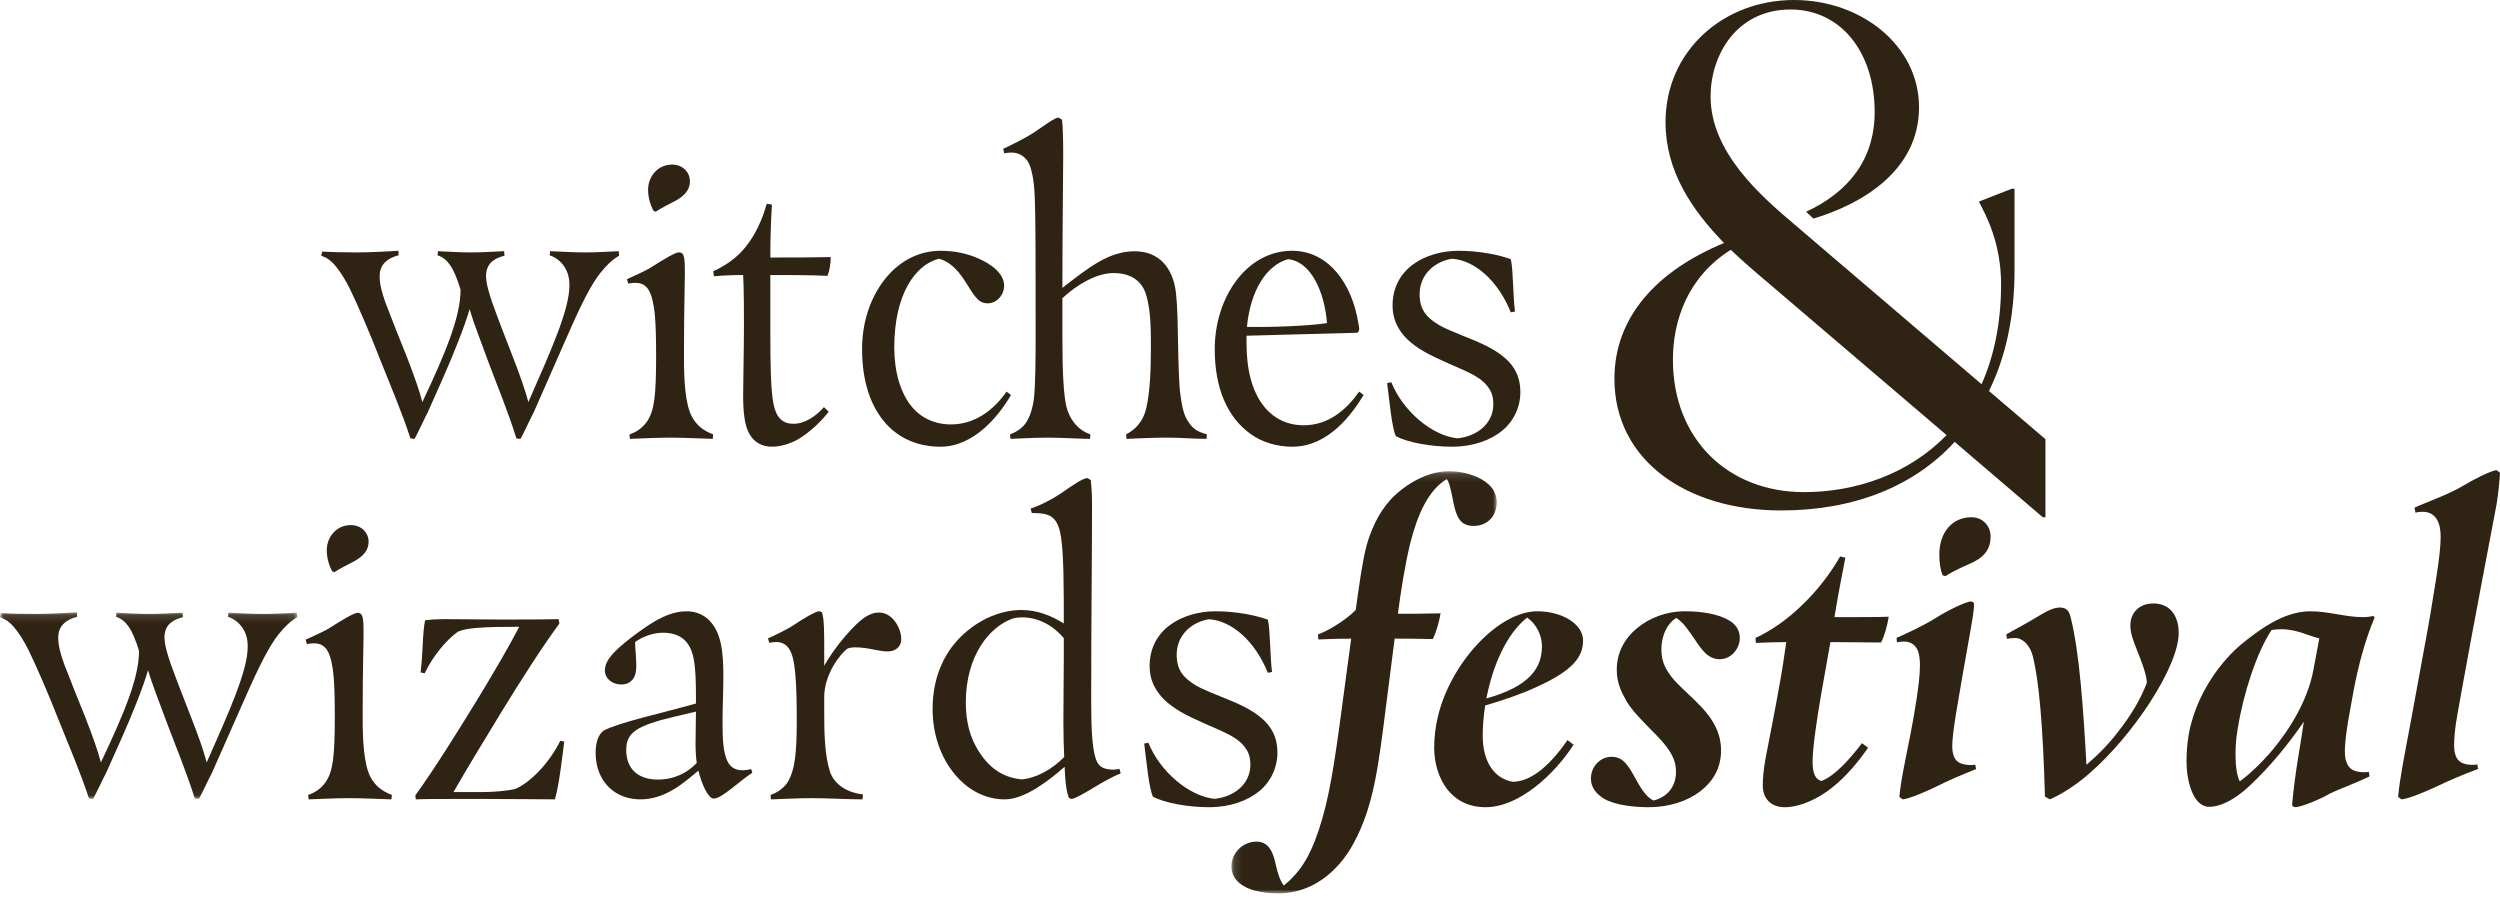 <?xml version="1.0" encoding="UTF-8"?>
<svg width="319px" height="115px" viewBox="0 0 319 115" version="1.1" xmlns="http://www.w3.org/2000/svg" xmlns:xlink="http://www.w3.org/1999/xlink">
    <title>logo</title>
    <defs>
        <polygon id="path-1" points="0 0.131 37.94 0.131 37.94 23.941 0 23.941"></polygon>
        <polygon id="path-3" points="0.129 0.131 33.987 0.131 33.987 54 0.129 54"></polygon>
    </defs>
    <g id="Design" stroke="none" stroke-width="1" fill="none" fill-rule="evenodd">
        <g id="Desktop-HD" transform="translate(-562, -6110)">
            <g id="footer" transform="translate(0, 5870)">
                <g id="logo" transform="translate(562, 240)">
                    <path d="M248.387,55.519 L225.649,36.118 C224.104,34.819 222.389,33.346 220.844,31.874 C215.352,35.339 213.465,40.882 213.465,45.906 C213.465,56.039 220.501,62.795 230.197,62.795 C236.718,62.795 243.496,60.543 248.387,55.519 L248.387,55.519 Z M261,56.039 L261,66 L260.657,66 L249.416,56.386 C244.268,62.016 236.632,65.134 227.279,65.134 C215.181,65.134 206,58.724 206,48.331 C206,40.449 211.406,34.559 219.986,31.008 C215.867,26.764 212.521,21.827 212.521,15.591 C212.521,6.496 219.9,0 228.91,0 C237.49,0 244.869,5.803 244.869,13.685 C244.869,21.827 237.49,26.071 231.398,27.89 L230.454,27.024 C235.86,24.512 239.206,20.355 239.206,14.291 C239.206,6.583 234.83,1.213 228.48,1.213 C221.53,1.213 218.27,7.103 218.27,12.299 C218.27,19.402 224.619,24.945 228.91,28.583 L252.848,49.023 C254.393,45.559 255.337,41.315 255.337,36.291 C255.337,31.008 253.449,27.543 252.506,25.724 L256.71,24.079 L257.053,24.079 L257.053,34.559 C257.053,40.362 255.938,45.559 253.792,49.89 L261,56.039 Z" id="Fill-1" fill="#2F2314"></path>
                    <path d="M48.652,46.242 C46.975,41.969 45.665,38.963 44.617,36.8 C44.092,35.745 43.411,34.637 42.782,33.898 C42.101,33.108 41.577,32.844 41,32.633 L41.105,32.105 C41.996,32.158 43.883,32.211 45.56,32.211 C47.394,32.211 49.858,32.053 50.854,32 L50.854,32.58 C50.225,32.738 49.596,33.002 49.124,33.477 C48.652,33.951 48.443,34.532 48.443,35.27 C48.443,36.22 48.705,37.274 49.176,38.593 C50.015,40.809 51.011,43.288 51.902,45.504 C52.845,47.93 53.527,49.881 53.894,51.305 C56.986,44.765 58.768,40.334 58.768,36.958 C58.349,35.587 57.929,34.532 57.405,33.793 C57.039,33.266 56.515,32.791 55.833,32.58 L55.885,32.053 C56.986,32.105 58.821,32.211 60.079,32.211 C61.441,32.211 62.962,32.105 64.324,32.053 L64.376,32.633 C63.748,32.791 63.329,32.949 62.856,33.319 C62.332,33.688 62.018,34.426 62.018,35.165 C62.018,36.114 62.385,37.38 62.804,38.593 C63.538,40.65 64.481,43.077 65.425,45.504 C66.368,47.93 66.997,49.723 67.417,51.305 C70.142,45.081 72.658,39.596 72.658,36.431 C72.658,35.429 72.448,34.637 71.924,33.898 C71.505,33.319 70.928,32.844 70.142,32.58 L70.195,32.053 C71.4,32.105 73.444,32.211 74.702,32.211 C76.065,32.211 77.637,32.105 78.948,32.053 L79,32.633 C78.161,33.108 77.428,33.793 76.589,34.848 C75.436,36.325 74.23,38.646 72.344,42.972 L68.098,52.624 C67.521,53.732 66.893,55.156 66.421,56 L65.897,55.948 C64.796,52.413 63.276,48.774 62.28,46.084 C61.389,43.604 60.498,41.442 59.922,39.437 C59.345,41.494 57.877,45.187 56.567,48.141 L54.575,52.624 C54.051,53.627 53.37,55.156 52.898,56 L52.374,55.948 C51.221,52.413 49.753,49.037 48.652,46.242" id="Fill-3" fill="#2F2314"></path>
                    <path d="M82.696,24.215 C82.696,22.504 83.936,21 85.77,21 C87.118,21 88.034,21.985 88.034,23.126 C88.034,24.319 87.225,25.044 86.201,25.615 C85.338,26.081 84.422,26.496 83.667,27.015 L83.397,26.911 C82.965,26.133 82.696,25.148 82.696,24.215 M82.534,53.822 C83.451,52.474 83.721,50.815 83.721,45.37 C83.721,40.652 83.505,39.459 83.289,38.422 C82.912,36.711 82.211,36.089 81.079,36.089 C80.701,36.089 80.323,36.141 80.162,36.192 L80,35.622 C80.863,35.207 82.373,34.585 83.235,34.015 C84.53,33.185 86.147,32.2 86.633,32.2 C86.902,32.2 87.064,32.304 87.172,32.511 C87.387,32.926 87.387,33.704 87.387,35.104 C87.387,36.503 87.279,39.304 87.279,44.644 L87.279,45.837 C87.279,48.17 87.387,51.54 88.304,53.2 C88.897,54.289 89.76,54.963 91,55.429 L90.946,56 C89.544,55.948 87.01,55.844 85.5,55.844 C84.044,55.844 81.671,55.948 80.377,56 L80.323,55.429 C81.132,55.17 81.941,54.652 82.534,53.822" id="Fill-5" fill="#2F2314"></path>
                    <path d="M95.643,55.405 C95.031,54.395 94.826,52.693 94.826,50.46 C94.826,48.492 94.928,44.611 94.928,41.739 C94.928,39.985 94.928,36.954 94.826,35.093 C93.602,35.093 92.173,35.146 91.102,35.252 L91,34.614 C92.632,33.87 94.112,32.859 95.286,31.317 C96.357,29.935 97.224,28.18 97.837,26 L98.5,26.107 C98.398,27.808 98.296,30.041 98.296,32.328 L98.296,32.859 C100.949,32.859 103.602,32.859 106,32.806 C106,33.604 105.847,34.561 105.592,35.199 C103.449,35.093 100.847,35.093 98.296,35.093 L98.296,42.324 C98.296,46.578 98.347,49.821 98.704,51.576 C99.061,53.331 99.878,54.076 101.255,54.076 C102.684,54.076 104.112,53.119 105.133,51.949 L105.745,52.533 C104.878,53.65 103.704,54.82 102.275,55.777 C101.204,56.522 99.724,57 98.5,57 C97.275,57 96.255,56.468 95.643,55.405" id="Fill-7" fill="#2F2314"></path>
                    <path d="M120.013,57 C117.189,57 114.827,55.981 113.133,54.157 C111.079,51.903 110,48.684 110,44.5 C110,37.901 114.108,32 120.013,32 C121.708,32 123.3,32.322 124.686,32.912 C126.586,33.717 128.127,34.95 128.127,36.453 C128.127,37.633 127.203,38.706 126.022,38.706 C124.789,38.706 124.327,37.74 123.095,35.809 C122.016,34.146 120.938,33.288 119.808,33.019 C116.778,33.77 114.108,37.579 114.108,44.339 C114.108,47.504 114.93,50.133 116.265,51.796 C117.446,53.298 119.244,54.157 121.348,54.157 C124.378,54.157 126.792,52.333 128.435,49.972 L129,50.401 C127.511,52.976 124.327,57 120.013,57" id="Fill-9" fill="#2F2314"></path>
                    <path d="M131.263,53.322 C131.885,51.957 131.988,50.54 132.04,49.385 C132.092,48.231 132.144,46.446 132.144,44.556 L132.144,40.199 C132.144,35.579 132.144,30.382 132.092,27.232 C132.04,24.292 131.937,22.77 131.47,21.3 C131.108,20.145 130.176,19.462 129.036,19.462 C128.725,19.462 128.415,19.515 128.156,19.567 L128,18.99 C128.933,18.57 130.849,17.625 132.04,16.837 C133.179,16.05 134.63,15 135.044,15 L135.51,15.262 C135.614,15.945 135.665,17.887 135.665,19.672 C135.665,22.297 135.562,29.542 135.562,36.734 C138.928,34.109 141.518,32.061 144.781,32.061 C147.837,32.061 149.701,34.109 150.064,37.468 C150.271,39.411 150.271,41.564 150.323,43.926 C150.375,46.446 150.426,48.965 150.634,50.488 C150.841,51.957 151.048,52.955 151.618,53.795 C152.187,54.74 152.861,55.107 154,55.422 L153.949,56 C152.343,56 150.737,55.842 148.873,55.842 C147.215,55.842 144.885,55.947 143.745,56 L143.693,55.422 C144.833,54.845 145.817,53.847 146.231,52.22 C146.749,50.121 146.853,47.075 146.853,44.398 C146.853,42.036 146.853,39.779 146.283,37.731 C145.713,35.684 144.108,34.844 142.088,34.844 C139.964,34.844 137.478,36.261 135.562,38.046 L135.562,43.033 C135.562,47.548 135.717,50.435 136.08,51.905 C136.442,53.375 137.426,54.845 139.136,55.422 L139.084,56 C138.152,56 135.251,55.842 133.594,55.842 C131.833,55.842 129.347,56 128.933,56 L128.881,55.422 C129.865,55.055 130.745,54.478 131.263,53.322" id="Fill-11" fill="#2F2314"></path>
                    <path d="M159.108,41.71 C162.24,41.764 166.913,41.603 169.327,41.228 C169.019,37.257 167.273,33.341 164.346,33.073 C161.676,33.824 159.57,36.936 159.108,41.71 M166.349,54.264 C169.533,54.264 171.792,52.279 173.435,49.972 L174,50.401 C172.511,52.869 169.481,57 164.911,57 C162.96,57 161.059,56.464 159.519,55.337 C156.643,53.244 155,49.597 155,44.554 C155,37.955 159.057,32 164.859,32 C169.635,32 172.562,36.345 173.332,41.281 C173.384,41.549 173.435,41.817 173.435,41.979 C173.435,42.193 173.332,42.354 173.178,42.461 L159.057,42.837 L159.057,43.856 C159.057,50.83 162.189,54.264 166.349,54.264" id="Fill-13" fill="#2F2314"></path>
                    <path d="M185.925,55.932 C188.422,55.718 190.547,54.062 190.547,51.605 C190.547,50.483 190.281,49.842 189.643,49.094 C188.687,47.972 186.987,47.331 184.809,46.369 C182.259,45.248 180.772,44.447 179.55,43.271 C178.434,42.149 177.691,40.814 177.691,38.998 C177.691,36.754 178.647,34.938 180.347,33.71 C181.887,32.588 184.013,32 186.084,32 C188.846,32 191.29,32.534 192.778,33.068 C193.097,34.404 193.043,37.609 193.309,39.746 L192.778,39.853 C191.184,35.899 188.262,33.228 185.287,33.015 C183.162,33.335 181.144,34.938 181.144,37.556 C181.144,39.585 182.1,40.547 183.587,41.455 C184.384,41.936 185.659,42.417 186.669,42.844 C188.846,43.699 190.706,44.5 192.087,45.729 C193.309,46.797 194,48.186 194,50.002 C194,51.979 193.15,53.741 191.662,54.97 C190.228,56.145 187.996,57 185.287,57 C182.578,57 179.656,56.466 178.115,55.665 C177.584,54.49 177.318,51.338 177,48.88 L177.531,48.774 C179.019,52.459 182.684,55.558 185.925,55.932" id="Fill-15" fill="#2F2314"></path>
                    <g id="Group-19" transform="translate(0, 78)">
                        <mask id="mask-2" fill="white">
                            <use xlink:href="#path-1"></use>
                        </mask>
                        <g id="Clip-18"></g>
                        <path d="M7.64,14.26 C5.966,10.022 4.658,7.039 3.611,4.893 C3.088,3.846 2.407,2.748 1.779,2.015 C1.099,1.23 0.576,0.969 -3.63636364e-05,0.759 L0.105,0.236 C0.994,0.288 2.878,0.34 4.553,0.34 C6.384,0.34 8.844,0.184 9.838,0.131 L9.838,0.707 C9.21,0.864 8.583,1.125 8.112,1.596 C7.64,2.067 7.431,2.643 7.431,3.376 C7.431,4.318 7.693,5.364 8.163,6.672 C9.001,8.87 9.995,11.33 10.885,13.528 C11.827,15.935 12.507,17.871 12.873,19.284 C15.961,12.795 17.74,8.4 17.74,5.05 C17.322,3.69 16.903,2.643 16.379,1.91 C16.013,1.387 15.49,0.916 14.81,0.707 L14.862,0.184 C15.961,0.236 17.793,0.34 19.048,0.34 C20.409,0.34 21.927,0.236 23.287,0.184 L23.339,0.759 C22.712,0.916 22.293,1.073 21.822,1.439 C21.299,1.806 20.985,2.538 20.985,3.271 C20.985,4.213 21.351,5.469 21.77,6.672 C22.502,8.713 23.444,11.12 24.386,13.528 C25.328,15.935 25.956,17.714 26.375,19.284 C29.096,13.109 31.608,7.667 31.608,4.527 C31.608,3.533 31.399,2.748 30.875,2.015 C30.457,1.439 29.881,0.969 29.096,0.707 L29.148,0.184 C30.352,0.236 32.393,0.34 33.649,0.34 C35.009,0.34 36.579,0.236 37.887,0.184 L37.94,0.759 C37.103,1.23 36.37,1.91 35.533,2.957 C34.382,4.422 33.178,6.725 31.294,11.016 L27.055,20.592 C26.479,21.691 25.852,23.104 25.381,23.941 L24.857,23.889 C23.758,20.383 22.241,16.772 21.247,14.104 C20.357,11.644 19.467,9.498 18.892,7.51 C18.316,9.551 16.851,13.214 15.543,16.144 L13.553,20.592 C13.03,21.587 12.35,23.104 11.879,23.941 L11.356,23.889 C10.205,20.383 8.739,17.034 7.64,14.26" id="Fill-17" fill="#2F2314" mask="url(#mask-2)"></path>
                    </g>
                    <path d="M41.696,70.214 C41.696,68.504 42.936,67 44.77,67 C46.118,67 47.034,67.985 47.034,69.126 C47.034,70.318 46.225,71.044 45.201,71.615 C44.338,72.081 43.422,72.496 42.667,73.015 L42.397,72.911 C41.965,72.133 41.696,71.148 41.696,70.214 M41.534,99.822 C42.451,98.474 42.721,96.814 42.721,91.37 C42.721,86.652 42.505,85.459 42.289,84.422 C41.912,82.711 41.211,82.089 40.079,82.089 C39.701,82.089 39.323,82.141 39.162,82.192 L39,81.622 C39.863,81.207 41.373,80.585 42.235,80.015 C43.53,79.185 45.147,78.2 45.633,78.2 C45.902,78.2 46.064,78.304 46.172,78.511 C46.388,78.926 46.388,79.704 46.388,81.104 C46.388,82.503 46.279,85.303 46.279,90.644 L46.279,91.837 C46.279,94.17 46.388,97.54 47.304,99.2 C47.897,100.289 48.76,100.963 50,101.429 L49.946,102 C48.544,101.948 46.01,101.844 44.5,101.844 C43.044,101.844 40.671,101.948 39.377,102 L39.323,101.429 C40.132,101.17 40.941,100.652 41.534,99.822" id="Fill-20" fill="#2F2314"></path>
                    <path d="M60.973,89.159 C63.199,85.498 64.907,82.558 66.253,79.98 C64.441,79.98 62.371,79.98 60.662,80.135 C59.679,80.238 59.057,80.341 58.436,80.599 C56.986,81.63 55.278,83.641 54.19,85.91 L53.673,85.807 C53.777,84.982 53.88,83.59 53.932,82.404 C53.984,81.166 54.087,79.825 54.242,79.155 C54.915,79.052 55.951,79 56.572,79 C58.85,79 61.594,79.052 63.872,79.052 C66.305,79.052 69.308,79.052 71.275,79 L71.379,79.567 C69.101,82.661 66.409,86.89 63.976,90.861 C61.801,94.419 59.42,98.338 57.866,101.071 L61.387,101.071 C62.992,101.071 64.752,100.917 65.788,100.659 C66.564,100.298 67.444,99.731 68.583,98.596 C69.774,97.41 70.913,95.76 71.482,94.522 L72,94.626 C71.741,96.533 71.379,100.04 70.809,102 C69.567,102 65.84,101.948 62.319,101.948 L57.504,101.948 C56.158,101.948 53.984,101.948 53.052,102 L53,101.484 C55.64,97.823 58.436,93.285 60.973,89.159" id="Fill-22" fill="#2F2314"></path>
                    <path d="M88.905,97.355 C88.802,96.632 88.751,95.755 88.751,94.929 C88.751,93.949 88.802,92.142 88.802,90.8 L86.18,91.42 C81.09,92.607 79.908,93.535 79.908,95.703 C79.908,98.181 81.501,99.471 83.918,99.471 C86.077,99.471 87.722,98.593 88.905,97.355 M76,96.013 C76,94.774 76.36,93.69 77.028,93.226 C78.93,92.194 84.432,91.007 88.802,89.768 L88.802,88.684 C88.802,87.033 88.751,85.381 88.545,84.246 C88.185,82.078 87.054,80.736 84.586,80.736 C83.301,80.736 81.964,81.252 81.038,81.923 C81.038,82.594 81.192,84.09 81.192,84.813 C81.192,85.484 81.141,85.897 80.987,86.258 C80.73,86.877 80.165,87.342 79.29,87.342 C78.159,87.342 77.182,86.62 77.182,85.536 C77.182,84.246 78.416,83.007 80.473,81.407 C81.09,80.942 81.913,80.323 82.786,79.755 C84.432,78.671 86.026,78 87.568,78 C89.367,78 90.704,78.929 91.476,80.581 C91.938,81.613 92.144,82.697 92.247,84.246 C92.298,84.916 92.298,85.845 92.298,86.465 C92.298,88.375 92.195,90.336 92.195,91.884 C92.195,94.103 92.247,95.548 92.658,96.736 C93.018,97.819 93.738,98.284 94.714,98.284 C95.126,98.284 95.486,98.232 95.846,98.129 L96,98.593 C95.28,99.058 94.149,99.987 93.224,100.71 C92.401,101.329 91.63,101.897 91.064,101.897 C90.396,101.897 89.573,100.194 89.11,98.335 C87.157,99.987 84.843,102 81.707,102 C78.519,102 76,99.781 76,96.013" id="Fill-24" fill="#2F2314"></path>
                    <path d="M100.603,99.647 C101.4,98.183 101.666,96.248 101.666,91.908 C101.666,87.15 101.453,85.32 101.241,84.275 C100.869,82.392 99.966,81.922 99.063,81.922 C98.69,81.922 98.372,81.974 98.159,82.026 L98,81.451 C98.85,81.085 100.338,80.353 101.081,79.882 C102.569,78.889 104.056,78 104.534,78 C104.641,78 104.853,78.052 104.906,78.209 C105.172,78.941 105.172,81.137 105.172,82.81 L105.172,84.954 C106.128,83.229 107.669,81.242 109.209,79.725 C110.431,78.523 111.334,78.157 112.184,78.157 C113.831,78.157 115,80.092 115,81.555 C115,82.497 114.31,83.124 113.247,83.124 C112.078,83.124 110.803,82.601 109.103,82.601 C108.784,82.601 108.412,82.654 108.147,82.758 C107.191,83.438 105.225,86 105.172,88.824 L105.172,91.072 C105.172,93.477 105.225,96.405 105.916,98.496 C106.341,99.752 107.615,101.059 110.113,101.372 L110.059,102 C108.359,102 105.331,101.843 103.578,101.843 C101.825,101.843 100.125,101.947 98.372,102 L98.319,101.425 C99.063,101.216 100.125,100.536 100.603,99.647" id="Fill-26" fill="#2F2314"></path>
                    <path d="M130.391,78.772 C130.073,78.772 129.543,78.824 129.225,78.928 C126.258,79.967 123.238,83.657 123.238,89.633 C123.238,91.971 123.715,94.102 124.987,96.024 C126.152,97.791 127.741,99.194 130.391,99.454 C132.086,99.298 134.099,98.311 135.794,96.596 C135.741,95.557 135.689,93.998 135.689,92.231 C135.689,88.489 135.741,86.411 135.741,83.969 L135.741,81.423 C134.417,79.864 132.563,78.772 130.391,78.772 M135.847,97.843 C133.834,99.61 130.761,102 128.218,102 C125.728,102 123.503,100.805 121.861,98.831 C120.06,96.7 119,93.738 119,90.464 C119,85.995 120.801,83.189 122.179,81.682 C124.245,79.447 127.212,77.837 130.337,77.837 C132.51,77.837 134.311,78.668 135.741,79.552 C135.741,77.473 135.741,74.979 135.689,72.9 C135.583,69.315 135.371,67.548 134.788,66.613 C134.099,65.521 133.04,65.469 131.662,65.469 L131.503,64.897 C132.775,64.482 134.364,63.65 135.424,62.923 C136.96,61.832 138.232,61 138.762,61 L139.185,61.26 C139.238,61.676 139.344,62.923 139.344,64.17 C139.344,70.406 139.238,79.656 139.238,87.97 L139.238,89.529 C139.238,92.802 139.344,95.193 139.768,96.648 C140.033,97.531 140.457,98.207 142.046,98.207 C142.258,98.207 142.629,98.155 142.841,98.103 L143,98.674 C141.887,99.142 140.881,99.714 139.821,100.337 C139.079,100.805 137.172,101.948 136.695,101.948 L136.377,101.792 C136.165,101.117 135.954,100.545 135.847,97.843" id="Fill-28" fill="#2F2314"></path>
                    <path d="M154.925,101.932 C157.422,101.718 159.547,100.062 159.547,97.604 C159.547,96.483 159.281,95.842 158.644,95.094 C157.687,93.972 155.988,93.331 153.809,92.369 C151.259,91.248 149.772,90.447 148.55,89.271 C147.435,88.149 146.69,86.814 146.69,84.998 C146.69,82.754 147.647,80.938 149.347,79.71 C150.887,78.588 153.012,78 155.084,78 C157.847,78 160.29,78.534 161.778,79.068 C162.097,80.404 162.044,83.609 162.31,85.746 L161.778,85.852 C160.184,81.899 157.262,79.228 154.287,79.015 C152.162,79.336 150.144,80.938 150.144,83.555 C150.144,85.585 151.1,86.547 152.588,87.455 C153.385,87.936 154.66,88.416 155.669,88.844 C157.847,89.699 159.706,90.5 161.087,91.729 C162.31,92.797 163,94.186 163,96.002 C163,97.978 162.15,99.741 160.663,100.97 C159.228,102.145 156.997,103 154.287,103 C151.578,103 148.656,102.466 147.116,101.664 C146.585,100.489 146.319,97.337 146,94.88 L146.531,94.773 C148.019,98.459 151.684,101.557 154.925,101.932" id="Fill-30" fill="#2F2314"></path>
                    <g id="Group-34" transform="translate(157, 60)">
                        <mask id="mask-4" fill="white">
                            <use xlink:href="#path-3"></use>
                        </mask>
                        <g id="Clip-33"></g>
                        <path d="M3.059,53.63 C1.856,53.312 0.129,52.414 0.129,50.564 C0.129,48.819 1.594,47.392 3.321,47.392 C4.943,47.392 5.466,48.819 5.78,50.299 C5.99,51.251 6.304,52.361 6.827,52.996 C8.92,51.251 10.124,49.348 11.275,45.912 C12.584,41.947 13.211,37.982 14.31,29.682 L15.41,21.488 C14.049,21.488 12.426,21.541 11.223,21.594 L11.17,20.96 C12.584,20.431 14.677,19.162 15.985,17.84 L16.299,15.62 C16.822,11.919 17.189,9.964 17.764,8.378 C18.601,6.104 19.753,4.095 21.794,2.51 C23.73,0.976 25.928,0.131 27.812,0.131 C29.277,0.131 30.376,0.395 31.475,0.871 C33.045,1.558 33.987,2.668 33.987,4.095 C33.987,5.946 32.679,7.109 31.056,7.109 C29.381,7.109 28.858,6.104 28.44,4.043 C28.178,2.668 27.916,1.452 27.602,1.135 C25.3,2.51 23.887,5.576 22.945,9.329 C22.212,12.395 21.741,15.514 21.375,18.316 C22.945,18.316 24.934,18.316 26.817,18.263 C26.66,19.215 26.294,20.642 25.823,21.541 C23.573,21.488 22.212,21.488 20.956,21.488 L19.91,29.682 C18.863,37.982 18.288,42.793 15.776,47.498 C13.682,51.462 10.176,54 6.147,54 C5.153,54 4.106,53.894 3.059,53.63" id="Fill-32" fill="#2F2314" mask="url(#mask-4)"></path>
                    </g>
                    <path d="M196.752,82.468 C196.752,81.086 196.069,79.649 194.862,78.798 C192.185,80.925 190.453,85.022 189.666,89.117 C195.229,87.575 196.752,85.181 196.752,82.468 M184.627,100.66 C183.578,99.276 183,97.361 183,95.394 C183,94.223 183.157,92.734 183.472,91.458 C185.047,84.702 191.135,78 196.174,78 C199.271,78 202,79.596 202,81.723 C202,83.798 200.74,85.553 196.017,87.681 C194.18,88.532 192.028,89.276 189.508,90.021 C189.299,91.404 189.194,92.681 189.194,93.904 C189.194,97.043 190.558,99.33 193.025,99.755 C194.967,99.755 197.381,98.266 200.006,94.436 L200.793,95.021 C198.326,98.851 193.812,103 189.561,103 C187.356,103 185.729,102.095 184.627,100.66" id="Fill-35" fill="#2F2314"></path>
                    <path d="M204.703,101.936 C203.745,101.351 203,100.553 203,99.33 C203,97.893 204.118,96.564 205.661,96.564 C207.045,96.564 207.737,97.628 208.535,99.064 C209.227,100.34 209.972,101.67 210.983,102.149 C212.687,101.724 213.857,100.447 213.857,98.479 C213.857,97.628 213.644,96.883 213.218,96.138 C212.58,95.021 211.516,93.958 210.451,92.894 C209.44,91.83 208.269,90.713 207.524,89.436 C206.832,88.213 206.3,87.096 206.3,85.447 C206.3,83.319 207.258,81.511 208.854,80.181 C210.451,78.851 212.58,78 215.028,78 C217.263,78 219.126,78.373 220.35,79.011 C221.308,79.49 222,80.234 222,81.404 C222,82.787 220.882,84.117 219.446,84.117 C217.955,84.117 217.157,82.947 216.199,81.511 C215.454,80.447 214.868,79.49 213.911,78.851 C212.846,79.436 211.995,80.979 211.995,82.841 C211.995,84.011 212.261,84.808 212.793,85.66 C213.432,86.724 214.389,87.575 215.454,88.585 C216.731,89.808 217.902,90.926 218.647,92.255 C219.233,93.266 219.605,94.383 219.605,95.766 C219.605,98 218.594,99.702 216.944,100.979 C215.347,102.202 213.006,103 210.398,103 C208.429,103 206.087,102.734 204.703,101.936" id="Fill-37" fill="#2F2314"></path>
                    <path d="M224.93,100.241 C224.93,99.285 225.033,98.17 225.292,96.738 C225.654,94.774 226.429,91.007 226.997,87.769 C227.359,85.806 227.721,83.471 227.927,81.932 C226.532,81.932 225.137,81.985 224.052,82.038 L224,81.402 C226.171,80.393 228.134,78.96 229.891,77.262 C231.854,75.405 233.611,73.123 234.8,71 L235.471,71.159 C235.058,73.176 234.438,76.519 234.076,78.748 C236.556,78.748 239.76,78.748 241,78.695 C240.845,79.756 240.432,81.242 240.018,81.985 C238.623,81.985 236.04,81.932 233.56,81.932 L232.422,88.353 C231.854,91.591 231.286,95.411 231.286,97.216 C231.286,98.701 231.647,99.445 232.422,99.657 C234.179,98.967 235.988,96.897 237.59,94.827 L238.365,95.411 C237.125,97.216 235.575,99.073 233.766,100.506 C231.906,101.992 229.632,103 227.721,103 C225.912,103 224.93,101.832 224.93,100.241" id="Fill-39" fill="#2F2314"></path>
                    <path d="M247.459,70.748 C247.459,68.035 249.004,66 251.579,66 C252.97,66 254,67.096 254,68.452 C254,70.226 253.022,71.218 251.322,71.948 C250.086,72.47 249.056,72.992 248.232,73.513 L247.871,73.409 C247.613,72.731 247.459,71.896 247.459,70.748 M244.266,90.992 C244.781,87.965 244.987,86.139 244.987,84.939 C244.987,84.365 244.935,83.844 244.832,83.374 C244.575,82.383 243.905,81.861 242.927,81.861 C242.618,81.861 242.206,81.913 242.051,81.965 L242,81.391 C243.287,80.817 245.399,79.878 247.202,78.731 C248.335,78 250.859,76.748 251.476,76.748 C251.631,76.748 251.888,76.852 251.888,77.061 C251.888,78.052 251.579,79.617 251.322,81.078 C250.704,84.469 250.137,87.809 249.571,91.148 C249.313,92.817 249.107,94.226 249.107,95.217 C249.107,95.843 249.21,96.313 249.416,96.73 C249.777,97.409 250.601,97.617 251.476,97.617 C251.682,97.617 251.837,97.617 252.043,97.565 L252.146,98.139 C250.137,98.922 248.489,99.652 247.15,100.33 C245.862,100.956 243.596,101.948 242.772,102 L242.36,101.687 C242.566,99.13 243.493,95.53 244.266,90.992" id="Fill-41" fill="#2F2314"></path>
                    <path d="M259.393,83.743 C259.033,82.343 258.108,81.409 257.131,81.409 C256.771,81.409 256.36,81.461 256.103,81.513 L256,80.942 C256.977,80.423 258.93,79.334 260.472,78.401 C261.397,77.83 262.22,77.519 262.836,77.519 C263.556,77.519 263.968,77.83 264.173,78.608 C265.355,83.069 265.869,91.004 266.229,97.591 C267.668,96.347 269.056,94.998 270.496,93.079 C271.935,91.212 273.168,89.189 273.939,87.114 C273.888,85.922 273.168,84.21 272.706,83.017 C272.243,81.876 271.832,80.838 271.832,79.801 C271.832,78.193 272.963,77 274.762,77 C276.766,77 278,78.401 278,80.787 C278,85.039 272.192,93.909 266.435,98.836 C265.047,100.029 263.248,101.274 261.551,102 L260.935,101.637 C260.678,92.457 260.164,86.855 259.393,83.743" id="Fill-43" fill="#2F2314"></path>
                    <path d="M289.958,95.713 C292.256,92.947 294.501,89.276 295.196,85.447 L295.944,81.457 C294.715,81.192 293.111,80.288 291.08,80.288 C290.546,80.288 290.118,80.341 289.851,80.394 C287.98,83.213 286.269,88.372 285.521,93.053 C285.307,94.277 285.254,95.34 285.254,96.404 C285.254,97.734 285.415,98.905 285.788,99.702 C286.911,98.905 288.461,97.468 289.958,95.713 M279,97.202 C279,95.181 279.267,93.426 279.641,92.149 C280.871,87.681 283.704,84.117 286.002,82.202 C288.034,80.554 291.294,78 294.768,78 C297.174,78 299.258,78.745 301.503,78.745 C301.985,78.745 302.519,78.692 302.839,78.585 L303,78.798 C301.77,81.723 300.915,84.915 300.274,88.372 L299.9,90.447 C299.526,92.415 299.205,94.542 299.205,95.819 C299.205,96.617 299.312,97.096 299.526,97.521 C299.9,98.319 300.755,98.532 301.664,98.532 C301.878,98.532 302.038,98.532 302.252,98.479 L302.358,99.064 C300.274,100.074 298.617,100.606 297.227,101.298 C296.158,101.936 293.753,102.947 292.897,103 C292.684,103 292.47,102.84 292.47,102.681 C292.844,98.425 293.646,94.542 293.967,92.096 C292.042,94.862 289.797,97.734 286.804,100.5 C285.254,101.883 283.49,102.947 281.887,102.947 C279.802,102.947 279,99.542 279,97.202" id="Fill-45" fill="#2F2314"></path>
                    <path d="M307.665,91.815 L309.223,83.31 C309.599,81.262 310.029,79.005 310.352,76.905 C310.943,73.335 311.426,70.447 311.426,68.453 C311.426,66.825 310.889,65.303 309.116,65.303 C308.794,65.303 308.417,65.355 308.203,65.408 L308.095,64.778 C309.438,64.147 312.446,63.097 314.273,61.995 C315.455,61.26 317.926,60 318.571,60 L319,60.315 C318.946,61.47 318.785,62.94 318.571,64.305 C317.926,67.77 315.616,79.74 314.058,88.403 L313.575,91.132 C313.252,92.813 313.145,94.177 313.145,95.175 C313.145,95.805 313.252,96.277 313.467,96.697 C313.843,97.38 314.595,97.59 315.508,97.59 C315.724,97.59 315.885,97.59 316.099,97.537 L316.207,98.115 C314.112,98.902 312.393,99.637 310.996,100.32 C309.653,100.95 307.289,101.947 306.43,102 L306,101.685 C306.215,99.218 306.914,95.858 307.665,91.815" id="Fill-47" fill="#2F2314"></path>
                </g>
            </g>
        </g>
    </g>
</svg>
